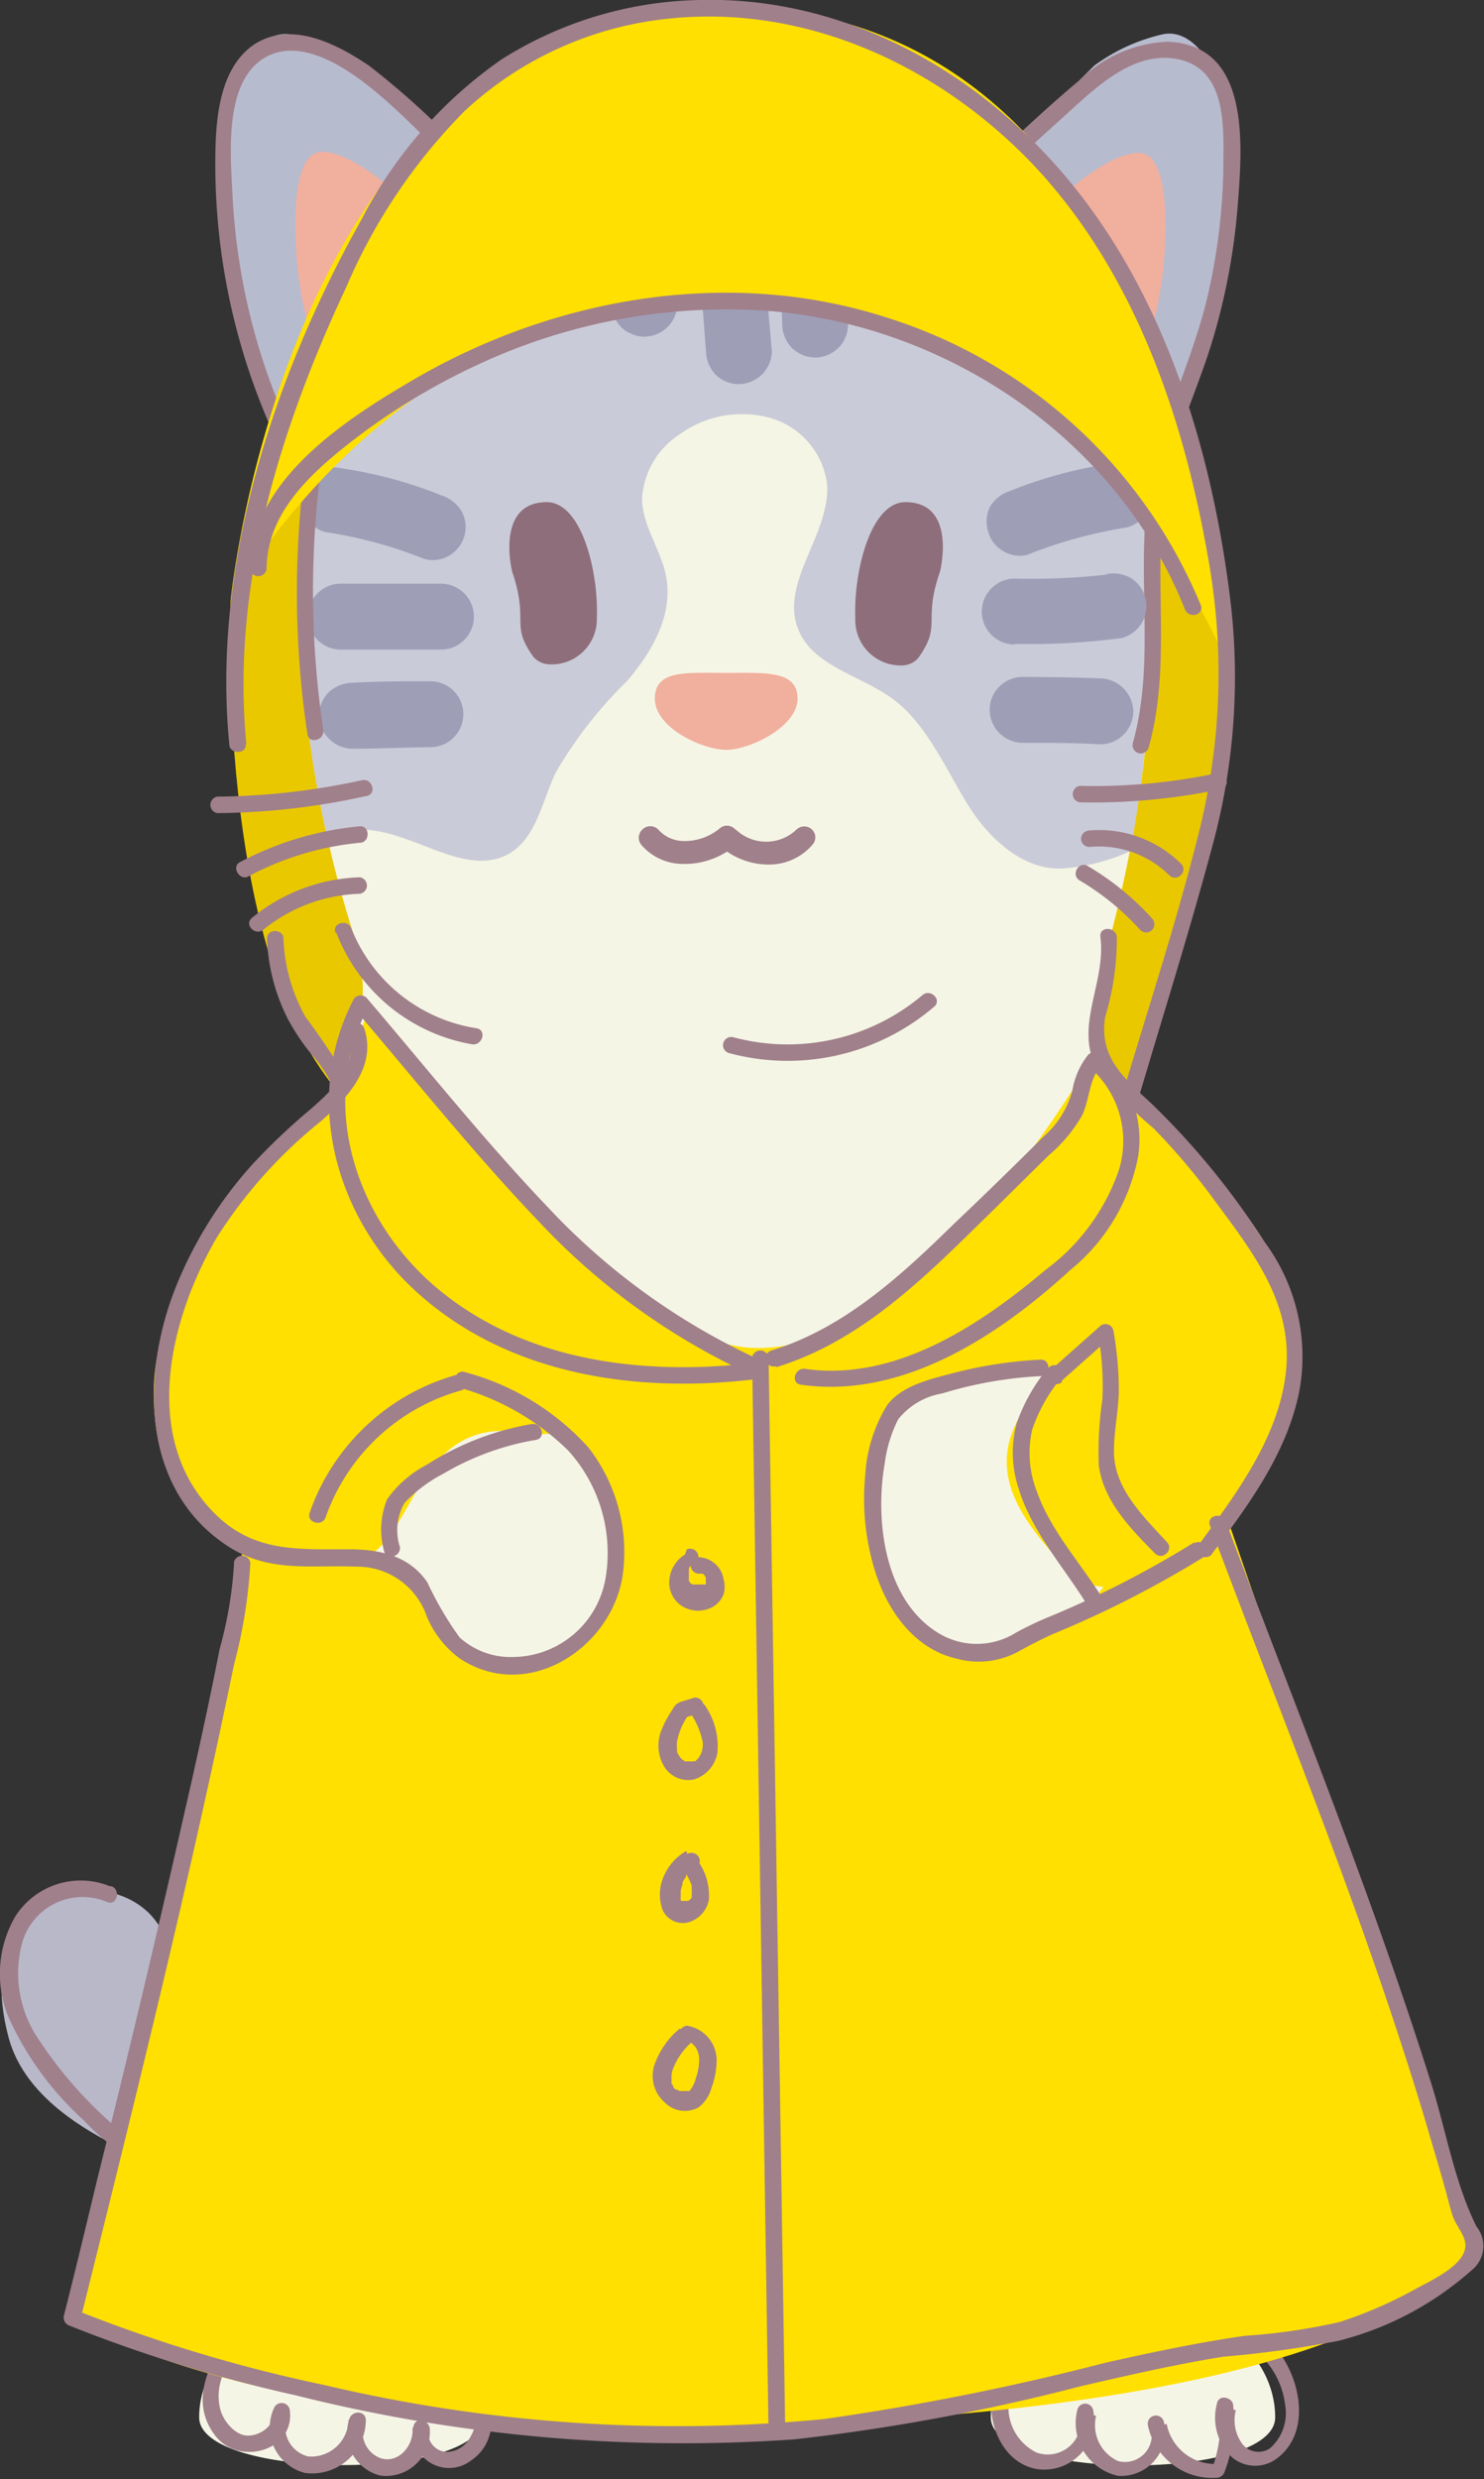 <svg id="Layer_1" data-name="Layer 1" xmlns="http://www.w3.org/2000/svg" viewBox="0 0 67.58 112.81"><rect x="0" y="0" width="67.58" height="112.81" fill="#333333" stroke="none"/><defs><style>.cls-1{fill:#eac800;}.cls-2{fill:#b8b8c9;}.cls-3{fill:#f5f5e5;}.cls-4{fill:#ffe000;}.cls-5{fill:#a0808b;}.cls-6{fill:#f1af9e;}.cls-7{fill:#b7bbce;}.cls-8{fill:#cacbd8;}.cls-9{fill:#8e6e7b;}.cls-10{fill:#9e9eb7;}</style></defs><path class="cls-1" d="M10.5,27.34s-.82,18,6.09,23.49,33.52,1.69,33.52,1.69S56.5,38.34,55.5,29.34C55.3,27.55,52.31,20,50,16.82c-4.05-5.63-8.61-7-8.61-7l-20.92.54Z"/><path class="cls-2" d="M9.82,99.42C8.06,98.75,1.53,97,.39,92.71c-2.23-8.38,7.87-8.38,7.32-2.85-.38,3.91,6.53,6.77,6.53,6.77Z"/><path class="cls-3" d="M50.87,49.47a7.78,7.78,0,0,1-.55-5.94A60,60,0,0,0,52.53,27.1c0-10.75-8.72-17.3-19.46-17.3S13.61,16.35,13.61,27.1a53.59,53.59,0,0,0,2.48,15.39,8.13,8.13,0,0,1-.53,6.44c-4,7.42-4.49,17.39-4.49,28.37,0,22.92,5,33.5,22,32.5,19-1.11,22-9.58,22-32.5C55.07,66.59,54.72,56.83,50.87,49.47Z"/><polygon class="cls-4" points="11.1 73.25 13.29 59.53 33.3 64.13 50.77 58.78 55.25 70.42 55.32 73.35 38.95 80.59 24.1 79.88 11.1 73.25"/><path class="cls-5" d="M5,85.83A3.53,3.53,0,0,0,.7,87.2a5.18,5.18,0,0,0-.3,4.62,14.25,14.25,0,0,0,3.4,4.65A11.9,11.9,0,0,0,6,98.29a7.56,7.56,0,0,0,1.2.62,3.67,3.67,0,0,1,1.4.69c.33.34.86-.19.53-.53a5.57,5.57,0,0,0-1.93-1,8.76,8.76,0,0,1-2.09-1.42,19,19,0,0,1-3.31-3.79A5.32,5.32,0,0,1,1,88.44a2.86,2.86,0,0,1,3.88-1.89c.44.19.64-.54.2-.72Z"/><path class="cls-3" d="M22,110c0-2.89-2.9-5.24-6.47-5.24S9.07,107.15,9.07,110,22,112.94,22,110Z"/><path class="cls-3" d="M58.07,110c0-2.89-2.9-5.24-6.48-5.24s-6.47,2.35-6.47,5.24S58.07,112.94,58.07,110Z"/><path class="cls-5" d="M11.07,105.47c-1.22,1.43-2.69,3.6-1.23,5.41,1.1,1.35,3.64.62,3.35-1.26a.38.38,0,0,0-.69-.09,2.13,2.13,0,0,0,1.39,3,2.45,2.45,0,0,0,2.77-2.39c0-.45-.59-.47-.74-.1a2,2,0,0,0,1.4,2.61,2,2,0,0,0,2.25-2.15c-.05-.39-.63-.54-.74-.1A1.64,1.64,0,0,0,21.4,112c1.53-1,1-3,.37-4.41-.2-.44-.85-.06-.64.38.41.88.84,2,.29,2.92a1.24,1.24,0,0,1-1,.68.87.87,0,0,1-.91-1l-.73-.1c.09.78-.62,1.67-1.47,1.38a1.25,1.25,0,0,1-.7-1.64l-.74-.1a1.7,1.7,0,0,1-1.83,1.67,1.38,1.38,0,0,1-.93-1.91l-.68-.09c.09.62-.62,1.07-1.17,1.05s-1.1-.65-1.24-1.24c-.33-1.41.69-2.64,1.54-3.63.31-.36-.21-.9-.53-.53Z"/><path class="cls-5" d="M45.2,108.74c-.3,1.47.43,3.32,2,3.61a2.27,2.27,0,0,0,2.58-2.69.37.37,0,0,0-.72,0,2.46,2.46,0,0,0,1.85,3,2,2,0,0,0,2.09-2.47.37.37,0,0,0-.72.2,3,3,0,0,0,3.13,2.36.4.4,0,0,0,.36-.28,6.55,6.55,0,0,0,.39-3c0-.38-.66-.55-.74-.1a2.48,2.48,0,0,0,.7,2.46,1.64,1.64,0,0,0,2.08,0c1.44-1.13,1.06-3.37.12-4.69A7.49,7.49,0,0,0,55,105a18,18,0,0,0-2-.72,2.69,2.69,0,0,0-1.22-.15c-.48.1-.28.82.2.72a4.9,4.9,0,0,1,2,.54,14.72,14.72,0,0,1,2.76,1.28,3.75,3.75,0,0,1,1.78,2.74,2.13,2.13,0,0,1-.69,2,.93.93,0,0,1-1.29-.25,1.82,1.82,0,0,1-.26-1.49l-.74-.1a6.11,6.11,0,0,1-.36,2.81l.36-.27a2.24,2.24,0,0,1-2.41-1.81l-.72.2a1.22,1.22,0,0,1-1.49,1.49,1.79,1.79,0,0,1-1-2.07h-.72a1.51,1.51,0,0,1-2,1.68,2.29,2.29,0,0,1-1.21-2.6c.1-.47-.63-.67-.72-.2Z"/><path class="cls-4" d="M3.35,105.47l9.43-42.72,40.74-.55,13.74,39.93s-2.76,7.21-31.76,8.21C11.14,111.18,3.35,105.47,3.35,105.47Z"/><path class="cls-3" d="M46.44,62.49l-2.06.1a3.1,3.1,0,0,0-1,.2l-1.24.46a3.21,3.21,0,0,0-1.94,2.06l-.57,1.88a3.26,3.26,0,0,0-.12,1.16l.11,1.51a3.25,3.25,0,0,0,.22,1l.76,1.84a3.25,3.25,0,0,0,.62,1h0a3.21,3.21,0,0,0,1.5.89l1,.27a3.23,3.23,0,0,0,2.1-.15l2.63-1.15.17-.08.42-.21a3.18,3.18,0,0,0,1.67-3.56L49.71,65A3.19,3.19,0,0,0,46.44,62.49Z"/><path class="cls-6" d="M36.32,31.79c0,1.28-2.17,2.33-3.25,2.33s-3.25-1-3.25-2.33,1.45-1.17,3.25-1.17S36.32,30.5,36.32,31.79Z"/><path class="cls-5" d="M35,39.34a3.32,3.32,0,0,1-1.89-.59,3.58,3.58,0,0,1-2.07.56,2.49,2.49,0,0,1-1.83-.86.51.51,0,0,1,.05-.71.51.51,0,0,1,.71,0,1.57,1.57,0,0,0,1.12.53,2.51,2.51,0,0,0,1.68-.57.5.5,0,0,1,.67,0l.15.12a2,2,0,0,0,2.68-.07.51.51,0,0,1,.71,0,.5.5,0,0,1,0,.71A2.6,2.6,0,0,1,35,39.34Z"/><path class="cls-7" d="M40.84,11.89l9-8.91A8.44,8.44,0,0,1,53,1.55c1.69-.3,3.38,2.53,3,7s-.24,6.48-3.51,13.69L52,27.66Z"/><path class="cls-7" d="M25.42,11.89,16.41,3a8.53,8.53,0,0,0-3.17-1.43c-1.69-.3-3.38,2.53-3,7s.24,6.48,3.51,13.69l.53,5.39Z"/><path class="cls-6" d="M16.45,20.22a17.94,17.94,0,0,1-3-10c0-.59,0-3,1-3.28s4,1.28,8.22,7.07h0a23.51,23.51,0,0,0-5.62,5.37Z"/><path class="cls-6" d="M50.07,20.27a17.94,17.94,0,0,0,3-10c0-.59,0-3-1-3.28s-4,1.28-8.22,7.07h0a23.51,23.51,0,0,1,5.62,5.37Z"/><path class="cls-8" d="M15.79,37.83c2.51-.56,5.22,2.29,7.42,1,1.22-.74,1.48-2.36,2.09-3.66A19.3,19.3,0,0,1,28.55,31c1.14-1.33,2.11-3,1.79-4.75-.23-1.23-1.09-2.31-1.1-3.56a3.74,3.74,0,0,1,1.69-2.91A4.83,4.83,0,0,1,35,19a3.6,3.6,0,0,1,2.66,3c.18,2.29-2.15,4.47-1.32,6.61.65,1.7,2.83,2.11,4.31,3.19S43,34.84,44,36.5s2.69,3.24,4.62,3a9.11,9.11,0,0,0,2.86-.77A67.14,67.14,0,0,0,52.53,27.1c0-10.75-8.72-17.3-19.46-17.3S13.61,16.35,13.61,27.1a53.91,53.91,0,0,0,1.24,10.79Z"/><path class="cls-9" d="M23.32,26s-.78-3.15,1.58-3.15c1.58,0,2.36,3.15,2.28,5.26A2.06,2.06,0,0,1,25,30.23a1,1,0,0,1-.7-.33C23.21,28.4,24.11,28.32,23.32,26Z"/><path class="cls-9" d="M42.81,26s.79-3.15-1.58-3.15c-1.58,0-2.36,3.15-2.28,5.26a2.07,2.07,0,0,0,2.16,2.17,1,1,0,0,0,.7-.33C42.92,28.4,42,28.32,42.81,26Z"/><path class="cls-4" d="M50.35,49.24S60.27,55.9,59,62.45c-2,10.35-9,10.35-10,9.35-3.93-3.92-4.92-6.66,1.33-11.21a3.71,3.71,0,0,0,1.38-3.69Z"/><path class="cls-3" d="M17.07,70.8s1.38-8.23,8.19-6.11L27,66.86l1,3.39-.6,3-1.82,1.9-1.81.56-2.33-.13-1.23-1.3-1.2-2.51Z"/><path class="cls-4" d="M15.66,49.24S6.9,56.79,7,63.45c.09,7.35,5.82,7.16,8.15,7.6,3.94.75,3-6.71,8.64-5.88,4.3.63-.7-2.37-6.9-3.41-2-.34-3.83.16-3.52-1.52Z"/><path class="cls-5" d="M33.2,47.92a10.27,10.27,0,0,0,9.34-2.11c.37-.31-.16-.84-.53-.53A9.52,9.52,0,0,1,33.4,47.2a.37.37,0,0,0-.2.72Z"/><path class="cls-5" d="M49.17,36.51a28.23,28.23,0,0,0,6.42-.6c.48-.1.28-.82-.2-.72a27,27,0,0,1-6.22.57.38.38,0,0,0,0,.75Z"/><path class="cls-5" d="M49.61,38.54a4.56,4.56,0,0,1,3.64,1.29c.35.34.88-.19.53-.53a5.3,5.3,0,0,0-4.17-1.51.39.39,0,0,0-.38.38.38.38,0,0,0,.38.37Z"/><path class="cls-5" d="M49.16,40.06a11.82,11.82,0,0,1,2.77,2.26.37.37,0,0,0,.53-.53,12.43,12.43,0,0,0-2.92-2.38c-.41-.25-.79.4-.38.65Z"/><path class="cls-5" d="M16.38,37.6a14.52,14.52,0,0,0-5.45,1.63c-.42.22,0,.87.38.65a13.5,13.5,0,0,1,5.07-1.53c.48,0,.48-.79,0-.75Z"/><path class="cls-5" d="M9.9,37a32.36,32.36,0,0,0,6.79-.78c.48-.08.28-.81-.2-.72a31.86,31.86,0,0,1-6.59.75.38.38,0,0,0,0,.75Z"/><path class="cls-5" d="M12,42.3a7.32,7.32,0,0,1,4.39-1.63.38.38,0,0,0,0-.75,8.13,8.13,0,0,0-4.92,1.85c-.37.31.16.84.53.53Z"/><path class="cls-5" d="M14.73,22.44A29,29,0,0,1,10.59,8.91C10.5,7.09,10.18,3.8,12,2.66c2.11-1.31,5,1.35,6.43,2.7s2.78,2.93,4.32,4.23a7.81,7.81,0,0,0,2,1.39,4.19,4.19,0,0,0,2.56-.24,36,36,0,0,1,7.4-.7,11.89,11.89,0,0,1,6.38,1.25c2.72,1.51,5.52,2.65,7.38,5.32.28.39.93,0,.65-.38-1.85-2.65-4.6-4-7.41-5.45a12,12,0,0,0-5-1.48,41.07,41.07,0,0,0-7.52.35c-1.32.18-3.36,1-4.57.4a14.1,14.1,0,0,1-3-2.59A37,37,0,0,0,16.82,3c-1.47-1-3.6-2.11-5.3-.94C10.13,3.05,9.88,5,9.82,6.5a29.74,29.74,0,0,0,4.26,16.32.38.38,0,0,0,.65-.38Z"/><path class="cls-5" d="M44.85,8.56,49,4.8c1.26-1.14,2.87-2.51,4.71-2.09,2.24.51,2,3.27,2,5.08a28,28,0,0,1-.7,5.62c-.76,3.29-2.45,6.31-2.8,9.68-.38,3.58.36,7.2-.62,10.72a.37.37,0,0,0,.72.2c1.16-4.14,0-8.45.93-12.6.48-2.06,1.41-4,2-6a29.13,29.13,0,0,0,1.12-6C56.57,6.7,57,2,53.14,1.9a6.05,6.05,0,0,0-3.93,1.71C47.53,5,45.94,6.56,44.32,8c-.36.33.17.85.53.53Z"/><path class="cls-5" d="M10.66,71.12A18.71,18.71,0,0,1,10,75.05c-.48,2.43-1,4.85-1.56,7.26q-1.91,8.43-4,16.81c-.5,2.08-1,4.17-1.53,6.25a.39.39,0,0,0,.26.46A67.29,67.29,0,0,0,13.48,109a72.37,72.37,0,0,0,22.71,2,93.07,93.07,0,0,0,13-2.41c2.16-.5,4.33-1,6.52-1.35a50.22,50.22,0,0,0,5.23-.72A14.46,14.46,0,0,0,67,103.32a1.41,1.41,0,0,0,.24-2c-1-2-1.4-4.42-2.07-6.54-2.73-8.66-6.16-17.06-9.35-25.55-.17-.45-.89-.26-.72.19,2.62,7,5.41,13.87,7.82,20.91.7,2.06,1.38,4.13,2,6.21.29,1,.58,1.94.85,2.91.13.44.23.9.37,1.34s.47.78.57,1.19c.25,1-1.52,1.78-2.27,2.19a19.34,19.34,0,0,1-3.43,1.49,27.35,27.35,0,0,1-4.34.63c-2.12.31-4.22.75-6.31,1.22a117.49,117.49,0,0,1-12.86,2.57,69.77,69.77,0,0,1-22.72-1.55,68.41,68.41,0,0,1-11.38-3.43l.26.46c2.47-9.9,4.94-19.83,7-29.83a22.59,22.59,0,0,0,.74-4.62.38.38,0,0,0-.75,0Z"/><path class="cls-10" d="M27.69,11.9l.15,1.92a1,1,0,0,0,.13.57,1.34,1.34,0,0,0,.79.8,1.27,1.27,0,0,0,.58.13,1.54,1.54,0,0,0,1.06-.44,1.47,1.47,0,0,0,.44-1.06l-.15-1.92a1.15,1.15,0,0,0-.13-.58,1.36,1.36,0,0,0-.79-.79,1.15,1.15,0,0,0-.58-.13,1.54,1.54,0,0,0-1.06.44,1.47,1.47,0,0,0-.44,1.06Z"/><path class="cls-10" d="M31.71,11.6a7.36,7.36,0,0,0,0,1.05c.06.45.19.87.24,1.31l0-.4c.09.81.13,1.62.2,2.42a1.59,1.59,0,0,0,.44,1.07,1.49,1.49,0,0,0,1.06.43,1.52,1.52,0,0,0,1.5-1.5L35,14.26c0-.38-.06-.76-.12-1.14s-.13-.55-.17-.83l.05.4a6.59,6.59,0,0,1,0-1.09,1.52,1.52,0,0,0-1.5-1.5,1.54,1.54,0,0,0-1.5,1.5Z"/><path class="cls-10" d="M35.48,11.77c.07,1,.12,2,.14,3a1.58,1.58,0,0,0,.44,1.06,1.56,1.56,0,0,0,1.06.44,1.54,1.54,0,0,0,1.06-.44,1.52,1.52,0,0,0,.44-1.06c0-1-.07-2-.14-3A1.61,1.61,0,0,0,38,10.71a1.5,1.5,0,0,0-2.12,0,1.47,1.47,0,0,0-.44,1.06Z"/><path class="cls-10" d="M15.52,29.56h4.56a1.5,1.5,0,0,0,0-3H15.52a1.5,1.5,0,0,0,0,3Z"/><path class="cls-10" d="M46.21,29.3a32.14,32.14,0,0,0,4.9-.27,1.54,1.54,0,0,0,.89-.69,1.51,1.51,0,0,0-.54-2.06,1.75,1.75,0,0,0-1.15-.15l-.14,0,.39,0a31.53,31.53,0,0,1-4.35.2,1.5,1.5,0,0,0,0,3Z"/><path class="cls-10" d="M46.57,33.8c1.18,0,2.36,0,3.54.07a1.51,1.51,0,0,0,1.5-1.5,1.54,1.54,0,0,0-1.5-1.5c-1.18-.05-2.36-.06-3.54-.07a1.54,1.54,0,0,0-1.06.44,1.47,1.47,0,0,0-.44,1.06,1.51,1.51,0,0,0,1.5,1.5Z"/><path class="cls-10" d="M46.82,25.23A21.25,21.25,0,0,1,51.32,24a1.49,1.49,0,0,0,.9-.69,1.56,1.56,0,0,0,.15-1.16,1.5,1.5,0,0,0-.69-.89,1.72,1.72,0,0,0-1.16-.15A19.89,19.89,0,0,0,46,22.34a1.64,1.64,0,0,0-.9.69A1.52,1.52,0,0,0,45,24.19a1.47,1.47,0,0,0,.69.89,1.42,1.42,0,0,0,1.15.15Z"/><path class="cls-10" d="M19.56,31c-1.18,0-2.36,0-3.54.07a1.63,1.63,0,0,0-1.06.44,1.56,1.56,0,0,0-.44,1.06A1.54,1.54,0,0,0,15,33.63a1.49,1.49,0,0,0,1.06.44c1.18,0,2.36-.06,3.54-.07a1.5,1.5,0,0,0,1.06-.44A1.5,1.5,0,0,0,19.56,31Z"/><path class="cls-10" d="M20.1,22.54a19.89,19.89,0,0,0-4.49-1.22,1.61,1.61,0,0,0-1.16.15,1.53,1.53,0,0,0-.69.89,1.51,1.51,0,0,0,.15,1.16,1.49,1.49,0,0,0,.9.69,20.12,20.12,0,0,1,4.5,1.22,1.45,1.45,0,0,0,1.15-.15,1.52,1.52,0,0,0,.69-.9A1.49,1.49,0,0,0,21,23.23a1.68,1.68,0,0,0-.9-.69Z"/><path class="cls-5" d="M54.39,70.18a45.47,45.47,0,0,1-6.51,3.35,14.82,14.82,0,0,0-1.61.76,3.36,3.36,0,0,1-3.57,0c-2.44-1.51-2.86-5.14-2.41-7.7a6.22,6.22,0,0,1,.61-2,3.23,3.23,0,0,1,2-1.18,18.48,18.48,0,0,1,4.48-.79c.48,0,.49-.77,0-.75a19.78,19.78,0,0,0-3.89.59c-1.05.28-2.4.56-3.09,1.48a6.84,6.84,0,0,0-1,3.22A11,11,0,0,0,39.71,71c.5,2,1.76,4,3.87,4.48a3.79,3.79,0,0,0,2.8-.33c.5-.28,1-.53,1.51-.77a47.32,47.32,0,0,0,6.88-3.5c.4-.26,0-.91-.38-.65Z"/><path class="cls-4" d="M13.35,60.24l2.31-11,1-3S27.5,61.34,34.5,61.34c8,0,15.46-13.6,15.46-13.6l2.2,2.74V57.2a3.73,3.73,0,0,1-1.53,3h0l-7.16,2-8.84,3L22.36,62.45Z"/><path class="cls-5" d="M15.87,47c.51,1.48-.76,2.63-1.77,3.51A28.66,28.66,0,0,0,11.48,53,18.75,18.75,0,0,0,8,58.58c-1.59,4-1.58,9.23,2.41,11.8,1.87,1.2,3.76.82,5.85.91a3.34,3.34,0,0,1,3.17,2.25,4.55,4.55,0,0,0,1.51,1.93c3.13,2.06,7-.54,7.43-3.89a7.74,7.74,0,0,0-1.58-5.72,11.59,11.59,0,0,0-5.61-3.42c-.46-.16-.66.57-.2.72A11.49,11.49,0,0,1,25.87,66a6.93,6.93,0,0,1,1.71,5.79A4.31,4.31,0,0,1,23.4,75.4a3.47,3.47,0,0,1-2.47-.89A15.33,15.33,0,0,1,19.46,72c-.88-1.28-2.3-1.52-3.76-1.5-2.19,0-4.12.1-5.82-1.53-3.54-3.4-2.18-8.94,0-12.67a21.66,21.66,0,0,1,4.71-5.26c1.23-1.07,2.57-2.49,2-4.24-.16-.45-.88-.26-.72.2Z"/><path class="cls-5" d="M15.32,42.45a8.1,8.1,0,0,0,6.18,5.07c.47.07.68-.65.2-.73A7.35,7.35,0,0,1,16,42.25c-.17-.45-.9-.25-.72.2Z"/><path class="cls-5" d="M55.18,70.72c1.7-2.26,3.45-4.63,4-7.47a8.75,8.75,0,0,0-1.61-6.76,34.78,34.78,0,0,0-5.13-6.27c-1.22-1.13-2.41-2.09-2.11-3.95a12.24,12.24,0,0,0,.53-3.64c-.06-.48-.81-.48-.75,0,.29,2.23-1.41,4.31.08,6.39a19.89,19.89,0,0,0,2.35,2.33,30.6,30.6,0,0,1,2.89,3.44c1.68,2.26,3.42,4.55,3.14,7.53s-2.24,5.63-4,8c-.29.38.36.76.64.38Z"/><path class="cls-5" d="M13.81,21.94A43.61,43.61,0,0,0,14,33.41c.07.47.8.27.72-.2a43,43,0,0,1-.18-11.27c0-.48-.7-.48-.75,0Z"/><path class="cls-5" d="M35.76,110.68,35,61.77a.38.38,0,0,0-.75,0L35,110.68a.38.38,0,0,0,.75,0Z"/><path class="cls-5" d="M35.36,62.21c3.26-1,5.84-3.23,8.24-5.55,1.39-1.35,2.77-2.72,4.15-4.08a6.91,6.91,0,0,0,1.52-1.81c.35-.71.31-1.62.84-2.24l-.46.06a4.44,4.44,0,0,1,1.28,4.72,9.48,9.48,0,0,1-3.31,4.47c-3,2.53-6.85,5.09-10.95,4.51-.48-.07-.68.65-.2.72,4.62.66,9-2.22,12.26-5.21a8.77,8.77,0,0,0,3.1-5.18A5,5,0,0,0,50,47.94a.38.38,0,0,0-.45.06,3.58,3.58,0,0,0-.72,1.64,4.19,4.19,0,0,1-1.31,2.08c-1.36,1.36-2.74,2.7-4.11,4-2.41,2.36-5,4.73-8.27,5.73a.37.37,0,0,0,.19.72Z"/><path class="cls-5" d="M34.58,61.87a30.6,30.6,0,0,1-9.69-7c-2.86-3-5.49-6.3-8.2-9.47a.38.38,0,0,0-.59.08c-2.37,4.57-.78,10.06,2.95,13.38,4.15,3.71,9.9,4.54,15.26,3.91.47-.06.48-.81,0-.75-5,.58-10.33-.05-14.32-3.33-3.73-3.07-5.56-8.36-3.24-12.83l-.59.07c2.78,3.25,5.47,6.62,8.43,9.71a30.88,30.88,0,0,0,9.61,6.91c.44.2.82-.45.38-.65Z"/><path class="cls-5" d="M31.19,70.74a1.49,1.49,0,0,0-.71,1.2,1.26,1.26,0,0,0,.64,1.18,1.39,1.39,0,0,0,1.34,0,1.14,1.14,0,0,0,.49-.57,1.24,1.24,0,0,0,0-.69,1.19,1.19,0,0,0-1.12-1,.37.37,0,0,0-.38.37.39.39,0,0,0,.38.38h.05c.06,0-.09,0,0,0s.11,0,.12,0l-.05,0h0l.05,0,0,0s0,0,0,0,0,0,0,0a.27.27,0,0,1,.08.07s0,0,0,0l0,0,0,0,.06.1a.08.08,0,0,1,0,0s0-.09,0,0l0,0,0,.1a.13.13,0,0,0,0,.06s0-.1,0,0v0a.17.17,0,0,1,0,.1s0,.08,0,0,0,0,0,0a.14.14,0,0,1,0,.06s0,.08,0,0v0l0,0s0,0,0,0,0-.05,0,0l0,0s0,0,0,0l0,0s0,0,0,0-.06,0-.08,0l0,0h0s.09,0,0,0l-.1,0h-.08s.09,0,0,0h-.18s0,0,0,0h-.05l-.12,0h0l.05,0-.05,0-.1-.07s.05,0,0,0l0,0,0,0,0,0s0,.06,0,0l-.06-.1v0a.43.43,0,0,1,0-.11v0s0,.09,0,.05a.17.17,0,0,1,0-.07v-.16s0,.09,0,0,0,0,0-.08a.93.93,0,0,1,0-.13v0s0,0,0,0l0-.06.07-.12,0,0s-.05.06,0,0l.05,0,.1-.1,0,0,0,0,.07,0a.38.38,0,0,0-.38-.65Z"/><path class="cls-5" d="M31.56,77.27l-.49.15a.74.74,0,0,0-.28.14,1,1,0,0,0-.17.24,4.57,4.57,0,0,0-.46.84,1.87,1.87,0,0,0,.05,1.68,1.28,1.28,0,0,0,1.4.65,1.55,1.55,0,0,0,1.06-1.21,3.26,3.26,0,0,0-.55-2.13.38.38,0,0,0-.51-.13.37.37,0,0,0-.13.51A3.58,3.58,0,0,1,32,79.27a1.07,1.07,0,0,1-.07.51.91.91,0,0,1-.28.37l-.06,0-.05,0a.5.5,0,0,1-.13,0s0,0,0,0h-.08s-.07,0,0,0h-.06l-.08,0-.14-.1a1,1,0,0,1-.22-.34l0-.12s0,0,0-.08h0a1.13,1.13,0,0,1,0-.26A3.09,3.09,0,0,1,31.38,78l-.22.17.6-.19a.37.37,0,0,0-.2-.72Z"/><path class="cls-5" d="M31.25,84.23a2.38,2.38,0,0,0-1,1.1,2.06,2.06,0,0,0-.09,1.54,1,1,0,0,0,1.23.59,1.32,1.32,0,0,0,.89-1,2.69,2.69,0,0,0-.56-1.86.37.37,0,0,0-.51-.13.39.39,0,0,0-.14.51,4.79,4.79,0,0,1,.33.58,1.45,1.45,0,0,1,.1.25l0,.14s0,0,0,.08,0-.08,0,0a.76.76,0,0,1,0,.15s0,.09,0,.05,0,0,0,0l0,.12c0-.08,0,0,0,0s-.08.12,0,0l-.07.08-.07.07c.06-.06,0,0-.06,0l-.09,0c.08,0,0,0-.05,0h-.07l-.09,0c-.05,0,.06,0,0,0s-.06,0,0,0,0,0,0-.06-.05-.1,0-.07v0s0,0,0-.07,0-.14,0-.08c0-.1,0-.2,0-.29V86.1s0-.08,0,0,0,0,0,0,0-.05,0-.07a2.29,2.29,0,0,1,.08-.28s0-.07,0,0l0-.08a.54.54,0,0,1,.07-.13l.09-.14,0-.06s0,0,0,0a2.5,2.5,0,0,1,.23-.23s.06,0,0,0l.06,0,.15-.1a.38.38,0,0,0,.14-.51.39.39,0,0,0-.52-.14Z"/><path class="cls-5" d="M30.94,92.32A3.76,3.76,0,0,0,29.79,94a1.61,1.61,0,0,0,.48,1.67,1.29,1.29,0,0,0,1.55.22A1.65,1.65,0,0,0,32.4,95a3.55,3.55,0,0,0,.23-1.11,1.6,1.6,0,0,0-1.33-1.71c-.2,0-.37.19-.37.38a.38.38,0,0,0,.37.37c-.05,0,0,0,0,0l.08,0h0l.08,0,.19.19a1,1,0,0,1,.19.58,2.55,2.55,0,0,1-.15.86,1.48,1.48,0,0,1-.29.59s0,0,0,0l-.06,0c-.05,0,0,0,0,0l-.06,0-.06,0c.07,0,0,0,0,0s-.17,0-.09,0l-.13,0-.06,0s.05,0,0,0l-.12-.07-.06,0c.05,0,0,0,0,0l-.1-.1,0-.05-.08-.12,0-.06c-.05-.09,0,0,0,0l0-.14c0,.07,0-.07,0-.09a1,1,0,0,1,.05-.33,3.09,3.09,0,0,1,.95-1.33c.35-.33-.18-.86-.53-.53Z"/><path class="cls-4" d="M10.5,27.34s7.46-14,22.88-14c15.12,0,22.12,16,22.12,16S54.07-1,31.5.34C13,1.4,10.5,27.34,10.5,27.34Z"/><path class="cls-5" d="M11.22,33.87c-.7-7.23,1.52-14.34,4.55-20.81a25.79,25.79,0,0,1,5.38-8A16,16,0,0,1,29.79.93C36.24,0,42.55,2.8,47,7.44c4.6,4.85,6.86,11.38,8,17.85a29.62,29.62,0,0,1-.46,12.81c-1,4-2.33,8-3.51,12a.37.37,0,0,0,.72.2c1.16-3.93,2.4-7.84,3.46-11.8A29.28,29.28,0,0,0,56,27.07c-.87-6.87-3.09-14-7.69-19.29C44.17,3,38.21-.17,31.86,0a17.49,17.49,0,0,0-9,2.69,20,20,0,0,0-6.36,7.23c-4,7.12-6.86,15.7-6.06,23.94,0,.47.8.48.75,0Z"/><path class="cls-5" d="M12.14,25.9c0-2.5,1.95-4.31,3.79-5.75a29.71,29.71,0,0,1,5.86-3.57A26.81,26.81,0,0,1,34.9,14.14c8.22.63,16,5.86,19.06,13.59.18.45.9.25.72-.2a22.89,22.89,0,0,0-14.3-13.08c-7.16-2.31-15.1-.93-21.52,2.81-3.09,1.8-7.47,4.61-7.47,8.64a.38.38,0,0,0,.75,0Z"/><path class="cls-5" d="M15.91,49.27a34.05,34.05,0,0,0-2-3,7.85,7.85,0,0,1-1-3.54c0-.48-.77-.49-.75,0a8.76,8.76,0,0,0,.94,3.62,9.67,9.67,0,0,0,1,1.52,6.71,6.71,0,0,1,1.07,1.57c.19.44.91.24.73-.2Z"/><path class="cls-5" d="M18.21,70.39a2.48,2.48,0,0,1,.21-2,6.63,6.63,0,0,1,1.77-1.33,12.25,12.25,0,0,1,4.22-1.54c.47-.08.27-.8-.2-.72a12.83,12.83,0,0,0-4.77,1.85,5.1,5.1,0,0,0-1.81,1.57,3.64,3.64,0,0,0-.14,2.35c.08.47.8.27.72-.2Z"/><path class="cls-5" d="M20.83,62.55a9.91,9.91,0,0,0-6.73,6.29c-.15.45.57.65.73.2A9.14,9.14,0,0,1,21,63.27a.37.37,0,0,0-.2-.72Z"/><path class="cls-5" d="M47.7,62.28a8.08,8.08,0,0,0-1.41,2.51,5.18,5.18,0,0,0,.09,2.92c.6,2,2.09,3.62,3.18,5.4a.38.38,0,0,0,.65-.38c-1-1.61-2.36-3.06-3-4.88A4.8,4.8,0,0,1,47,65.07a7.39,7.39,0,0,1,1.36-2.41c.29-.39-.36-.76-.65-.38Z"/><path class="cls-5" d="M48.36,62.82l2.25-2L50,60.69a12.93,12.93,0,0,1,.2,3,16.22,16.22,0,0,0-.16,3c.22,1.62,1.44,2.87,2.56,4,.35.34.88-.19.53-.53C52,68.94,50.7,67.67,50.73,66c0-.92.21-1.82.22-2.74a15.57,15.57,0,0,0-.25-2.73.37.37,0,0,0-.62-.17l-2.25,2c-.36.32.17.84.53.53Z"/></svg>
